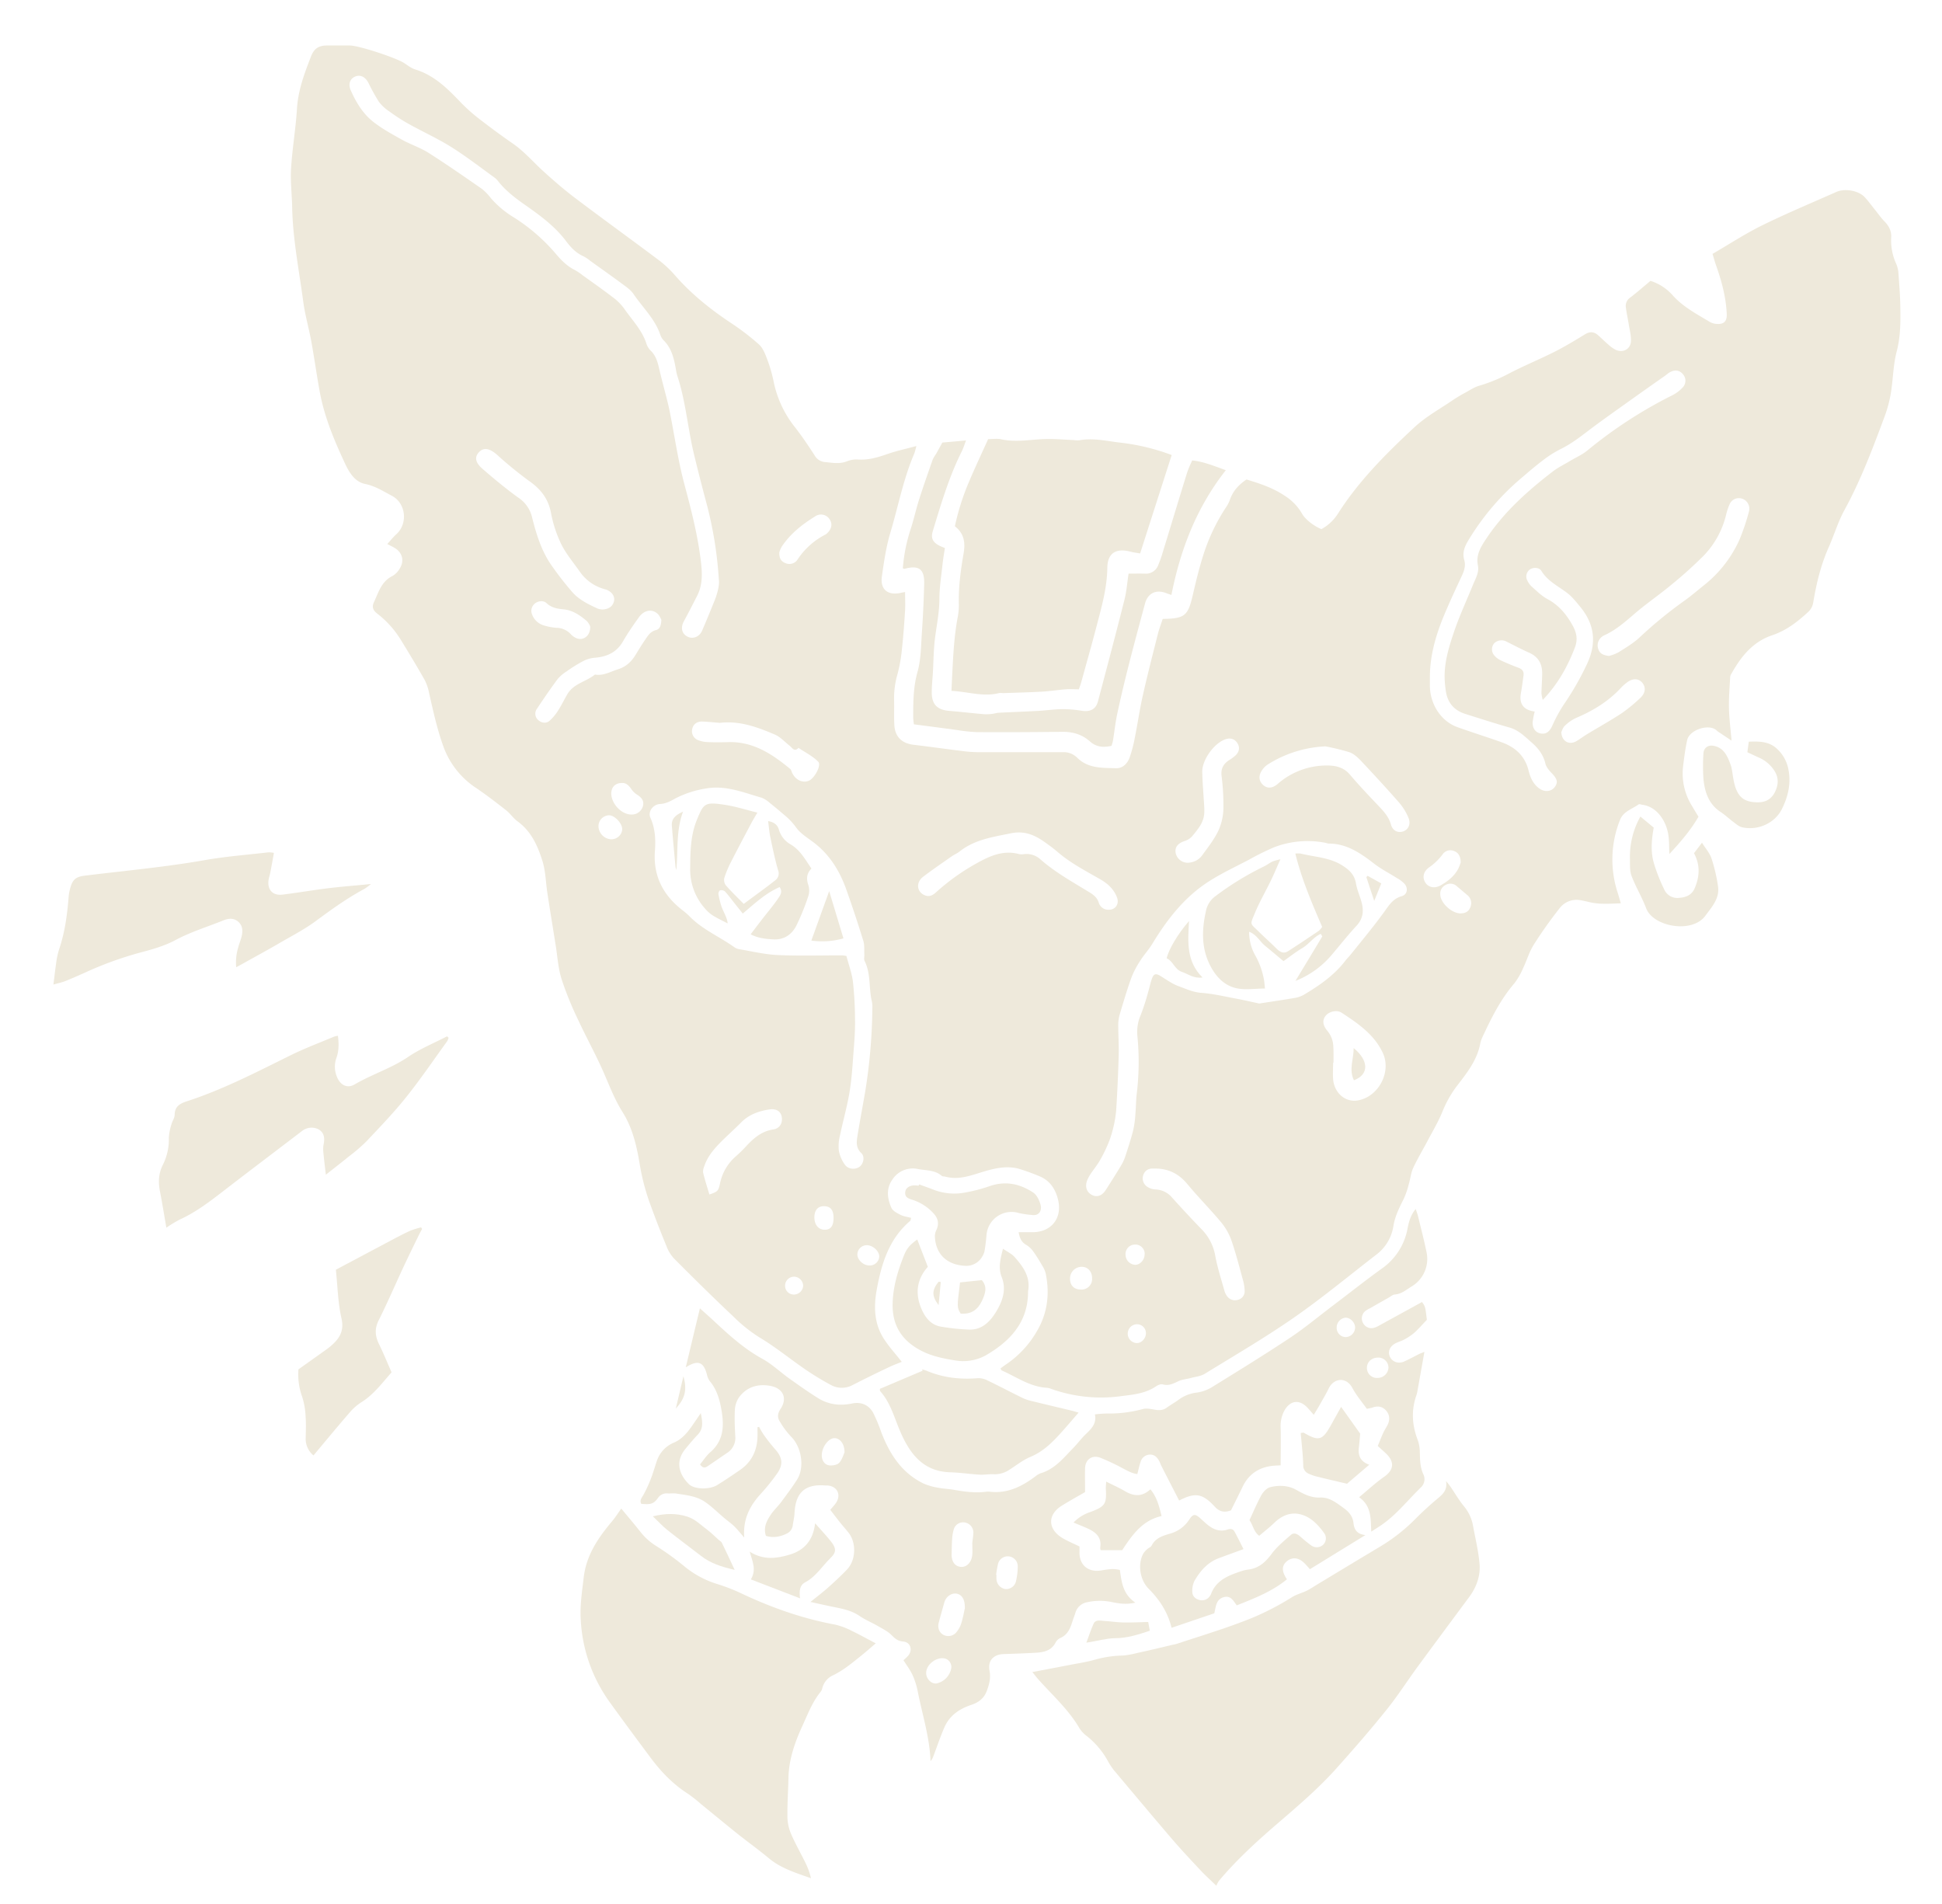 
<svg id="Layer_1" data-name="Layer 1" xmlns="http://www.w3.org/2000/svg" viewBox="0 0 1040.25 1019.75"><defs><style>.cls-1{fill:#eee9db;}</style></defs><path class="cls-1" d="M490.85,238.91a37.91,37.91,0,0,1-1.07,3.94c-5.91,13.71-8.63,28.41-12.89,42.62-2.26,7.54-3.38,15.46-4.5,23.28-1,7.05,3.23,10.4,10.28,8.77.63-.15,1.28-.24,2.14-.4,0,3.38.17,6.63,0,9.86-.42,6.74-.9,13.48-1.63,20.19a84.11,84.11,0,0,1-2.34,13.62,46.88,46.88,0,0,0-1.92,14.15c.14,4.47-.11,8.94.14,13.4.35,6.33,4.05,9.85,10.27,10.59,9.32,1.11,18.6,2.44,27.91,3.57a67.48,67.48,0,0,0,7.91.4q22.07,0,44.11,0a10.27,10.27,0,0,1,7.67,2.88c5.88,5.94,13.52,5.48,20.85,5.71,3.62.12,6.15-2.5,7.34-5.8a73.87,73.87,0,0,0,2.75-10.49c1.52-7.59,2.62-15.28,4.32-22.83,2.46-10.93,5.26-21.79,8-32.66.71-2.83,1.78-5.58,2.63-8.2,11.88-.15,13.55-1.67,16.12-12.83,1.7-7.4,3.51-14.79,5.82-22a103.21,103.21,0,0,1,11.66-24.48,20,20,0,0,0,2.35-4.36c1.58-4.79,4.76-8.2,8.92-11,7.19,2.15,14.34,4.52,20.7,8.85a27.49,27.49,0,0,1,9.1,9.53c1.56,2.85,6.19,6.52,10.33,8.21a24.36,24.36,0,0,0,9.13-8.73c11.17-17.43,25.72-31.9,40.72-45.86,6.09-5.67,13.63-9.78,20.57-14.53a77.7,77.7,0,0,1,6.8-4.06c2.45-1.34,4.88-3,7.52-3.68A87,87,0,0,0,809,199.7c7.78-4,15.89-7.32,23.69-11.26,5.59-2.83,11-6.09,16.31-9.36,2.67-1.63,4.92-1.43,7.14.57,1.84,1.65,3.59,3.41,5.48,5a17,17,0,0,0,4,2.8c3.82,1.65,7.74-.43,8-4.55.17-3.05-.69-6.17-1.18-9.25s-1.19-6.13-1.56-9.23a5.33,5.33,0,0,1,2.42-5.07c3.66-2.79,7.12-5.85,10.8-8.91a26.62,26.62,0,0,1,11.55,7.36c5.68,6.52,13.19,10.39,20.38,14.73a8.89,8.89,0,0,0,4.23,1c3.47.07,4.84-1.83,4.69-5.31-.4-9-2.71-17.57-5.7-26-.66-1.86-1.16-3.77-1.92-6.22,8.9-5.17,17.45-10.79,26.57-15.28,13-6.4,26.47-12,39.73-17.9,4.51-2,11.68-.86,15.14,2.71,2,2.12,3.75,4.57,5.61,6.88,1.65,2,3.16,4.25,5,6.12,2.45,2.5,3.92,5.26,3.65,8.84a29.91,29.91,0,0,0,2.5,13.51,16.47,16.47,0,0,1,1.33,4.74c.47,6.41,1,12.83,1.07,19.26.14,7.9.09,15.72-2,23.59-1.85,7.11-1.86,14.68-3.06,22a67.47,67.47,0,0,1-3.29,12.42c-6.38,17.19-12.83,34.33-21.67,50.49-3.06,5.61-5,11.82-7.5,17.75-.07.16-.09.33-.16.47-4.64,9.95-7.22,20.49-9,31.27a8.86,8.86,0,0,1-3.15,5.34c-5.54,5.1-11.49,9.58-18.64,12-10.5,3.49-16.72,11.3-21.86,20.39a4.62,4.62,0,0,0-.8,1.81c-.29,5.57-.78,11.16-.67,16.73s.85,11.08,1.39,17.57c-2.91-1.93-5-3.34-7.17-4.77-.54-.37-1-.9-1.53-1.25-4.57-2.88-14,.59-15.08,5.75-1,4.67-1.63,9.42-2.19,14.17a32.83,32.83,0,0,0,4.93,21.33c1,1.69,2,3.39,3.33,5.51-4.13,7.23-9.69,13.61-15.58,20-.23-3.8,0-7.69-.77-11.39-1.33-6.61-6-14-13.78-15-.65-.09-1.52-.49-1.91-.21-3.54,2.53-8.26,3.8-10,8.35A57.06,57.06,0,0,0,866.47,478c.54,1.67,1,3.37,1.73,5.85-5.54.19-10.38.58-15.23-.3-2.11-.39-4.18-1-6.29-1.35a11.4,11.4,0,0,0-11.12,4.1c-5,6.36-9.71,12.93-14,19.75-2.44,3.85-3.71,8.41-5.71,12.56a37.07,37.07,0,0,1-4.67,8.1C804.67,534.3,800,543,795.74,552c-1,2.23-2.35,4.48-2.8,6.86C791.23,568,785.56,575,780.17,582a59.38,59.38,0,0,0-7.65,13.78c-2.2,5.31-5.18,10.29-7.87,15.38-2.54,4.82-5.36,9.5-7.65,14.43-1.21,2.63-1.48,5.68-2.31,8.5A46.3,46.3,0,0,1,752,642c-2.37,4.74-4.75,9.38-5.61,14.73a23.66,23.66,0,0,1-9.22,15.36c-14.64,11.31-28.91,23.14-44.08,33.69-15.45,10.73-31.74,20.24-47.78,30.1-2.14,1.31-5,1.57-7.47,2.24-2.22.6-4.62.76-6.66,1.72-2.7,1.28-5.14,2.59-8.33,1.69-1.06-.3-2.65.38-3.67,1.08-5.7,3.9-12.46,4.43-18.84,5.25A79.23,79.23,0,0,1,563.25,744a8.41,8.41,0,0,0-2.38-.64c-9.1-.48-16.35-5.8-24.29-9.3-.24-.1-.33-.51-.67-1.07,1-.72,2-1.51,3.05-2.2a53.54,53.54,0,0,0,16.4-17.64c5.77-9.67,7-20.12,4.79-31a13.67,13.67,0,0,0-1.77-4.06c-1.49-2.56-3-5.12-4.73-7.51a12.69,12.69,0,0,0-3.86-3.73c-2.64-1.44-3.56-3.63-4.16-6.83h7.43c10.08,0,16.09-7.52,13.7-17.4-1.42-5.87-4.56-10.58-10.54-12.81A108.15,108.15,0,0,0,545.61,626c-6.8-1.75-13.33-.1-19.89,1.92-6.25,1.92-12.59,4.21-19.36,2.33-.63-.18-1.47,0-1.9-.42-3.66-3.17-8.32-2.82-12.63-3.63A13,13,0,0,0,478,631.84c-3.41,4.83-2.72,10.13-.53,15.09.74,1.68,3.05,2.86,4.89,3.79,1.69.86,3.7,1.09,5.71,1.63-.25.78-.26,1.38-.55,1.63-11.31,9.6-15.32,22.85-17.86,36.64-1.68,9.07-1.48,18.26,3.72,26.39,2.73,4.27,6.21,8.06,9.66,12.45-2.2.9-4.74,1.81-7.16,3-6.37,3-12.73,6.13-19,9.34a12.16,12.16,0,0,1-11.44.25,150.2,150.2,0,0,1-16.77-10.42c-7.27-5.16-14.21-10.71-21.92-15.29a81.59,81.59,0,0,1-13.88-11.12C382,695,371.44,684.54,360.94,674a20.46,20.46,0,0,1-4-6.68q-4.35-10.51-8.25-21.22a119.51,119.51,0,0,1-5.92-21.91c-1.62-9.89-3.79-19.77-9.29-28.51-4.05-6.44-6.8-13.52-9.81-20.49-4.32-10-9.66-19.52-14.22-29.41a175.09,175.09,0,0,1-8.71-21.56c-1.78-5.76-2.13-12-3.1-18-1.49-9.29-3-18.56-4.43-27.86-.88-5.68-.93-11.6-2.6-17-2.52-8.19-6-16.06-13.4-21.43-2.24-1.63-3.85-4.11-6-5.83C266,430,260.8,426,255.34,422.27a44.69,44.69,0,0,1-17.83-22.41c-3.39-9.37-5.48-19-7.66-28.66a25.71,25.71,0,0,0-2.38-7c-4.16-7.32-8.5-14.55-12.92-21.72A52.45,52.45,0,0,0,202,328.62c-2.13-1.66-2.91-3.46-1.73-6,2.5-5.3,4-11.22,10-14.11a10.76,10.76,0,0,0,4-4.24c2.4-4,1.19-8.28-2.74-10.7-1.08-.67-2.25-1.2-4.07-2.17,1.82-2,3.2-3.77,4.85-5.25,6.32-5.69,5.12-16.65-2.39-20.58-4.62-2.42-8.94-5.26-14.34-6.34s-8.47-6-10.74-10.89c-5.73-12.29-11-24.76-13.51-38.19-1.67-9.07-2.93-18.21-4.58-27.28-1.31-7.14-3.36-14.16-4.32-21.33-2.24-16.82-5.6-33.51-5.93-50.56-.14-6.92-1-13.87-.59-20.75.66-10.67,2.5-21.28,3.16-31.95.62-10,4-19,7.54-28.06,1.61-4.16,4-5.83,8.53-5.85,3.63,0,7.27,0,10.91,0,.5,0,1,0,1.49,0,5,.13,24.75,6.63,29,9.44,1.91,1.27,3.83,2.77,6,3.43,10.08,3.13,17.17,10.19,24.18,17.53A92.56,92.56,0,0,0,257,63.91q8.79,6.8,17.93,13.15c6,4.19,10.73,9.77,16.1,14.65s11.11,9.86,17,14.32c15,11.34,30.28,22.36,45.32,33.66a59,59,0,0,1,8.55,8.17c8.69,9.88,18.84,17.95,29.75,25.21a130.44,130.44,0,0,1,14.9,11.43c2.06,1.86,3.26,4.91,4.29,7.64A77.48,77.48,0,0,1,414.33,204a57.39,57.39,0,0,0,11.25,24.52c3.88,4.93,7.39,10.15,10.79,15.42a7,7,0,0,0,5.5,3.56c3.92.36,7.82,1.16,11.75-.38a13.65,13.65,0,0,1,5.81-1c5.78.43,11-1.2,16.38-3.08C480.42,241.46,485.24,240.44,490.85,238.91ZM674.51,537.53c6.94-1.07,13.28-2,19.58-3.09a15.15,15.15,0,0,0,5-2c8.09-4.88,15.78-10.26,21.61-17.9.9-1.17,2-2.21,2.9-3.36,6-7.48,12.12-14.81,17.73-22.54,2.64-3.65,4.73-7.27,9.52-8.61,2.88-.81,3.56-4,1.64-6.47a16.59,16.59,0,0,0-4.22-3.23c-4-2.56-8.34-4.73-12.09-7.63-7.35-5.66-14.75-10.89-24.56-10.84a8.77,8.77,0,0,1-1.44-.38,50.08,50.08,0,0,0-27.64,2.33,138.76,138.76,0,0,0-13.72,6.8c-6.86,3.58-13.91,6.89-20.47,11-13.5,8.39-23,20.58-31.14,34-1.86,3.07-4.37,5.75-6.29,8.79a47.67,47.67,0,0,0-4.8,9.06c-2.35,6.49-4.31,13.13-6.29,19.75A20.81,20.81,0,0,0,599,549c0,5.45.39,10.91.24,16.35q-.42,14.58-1.33,29.15a60.79,60.79,0,0,1-1.73,10.16,54.68,54.68,0,0,1-2.8,8.45,77.72,77.72,0,0,1-4.39,8.75c-1.41,2.41-3.22,4.59-4.78,6.93a18.47,18.47,0,0,0-1.86,3.48c-1.33,3.45-.21,6.49,2.79,7.91,2.56,1.22,5.22.26,7.11-2.68,2.76-4.29,5.5-8.6,8.14-13a23.7,23.7,0,0,0,2.32-4.91c1.54-4.7,3.09-9.41,4.31-14.2a55.8,55.8,0,0,0,1.17-8.79c.31-3.43.3-6.9.67-10.34a143,143,0,0,0,.42-31.09,22.61,22.61,0,0,1,1.8-11.59,124.82,124.82,0,0,0,4.07-12.68c.72-2.36,1.14-4.84,2.06-7.12s2.13-2.37,4.29-1.08c3.21,1.93,6.3,4.26,9.78,5.52,4,1.44,7.75,3.27,12.22,3.59,6.36.45,12.66,2,19,3.16C666.61,535.75,670.74,536.72,674.51,537.53ZM453.4,512.06c1.27,4.93,3,9.46,3.52,14.13A195.35,195.35,0,0,1,458,546.44c.08,4.94-.25,9.89-.63,14.82-.62,7.88-1,15.81-2.29,23.61s-3.49,15.43-5.1,23.18a23.49,23.49,0,0,0-.65,8.31,18.49,18.49,0,0,0,3.29,7.55c1.85,2.57,5.78,2.71,8,.9,1.93-1.54,2.73-5.28.79-7.11-3.08-2.9-2.61-6.19-2.05-9.57,1.24-7.63,2.68-15.24,4-22.86a296.34,296.34,0,0,0,3.93-45.78,12.05,12.05,0,0,0-.25-3c-1.76-7.17-.45-14.88-3.91-21.76-.47-.93-.08-2.29-.14-3.44-.13-2.44.16-5-.53-7.28q-4.2-13.67-9-27.17c-3.55-10.16-9-19.09-17.75-25.69-3.29-2.47-7.06-4.76-9.32-8a34.84,34.84,0,0,0-6.29-6.63c-2.63-2.25-5.28-4.49-8-6.64a13.25,13.25,0,0,0-4.16-2.6c-9.57-2.73-18.9-6.69-29.33-5a53.94,53.94,0,0,0-16.35,5.14c-2.76,1.45-5.26,3.06-8.63,3.23-3.92.2-6.68,4.2-5.26,7.31,2.62,5.76,2.88,11.79,2.44,17.85-1,13.39,4.38,23.69,14.75,31.73a35.05,35.05,0,0,1,3.75,3.23c6.89,7.13,16.09,10.9,24,16.56a6.49,6.49,0,0,0,2.73,1.12c6.82,1.13,13.63,2.8,20.49,3.11,11.53.52,23.11.16,34.66.18A17.84,17.84,0,0,1,453.4,512.06ZM385.06,310.52a209.58,209.58,0,0,0-6.58-40.79q-3.53-13.14-6.73-26.37c-3.36-13.93-4.41-28.36-8.94-42.05a29.41,29.41,0,0,1-.82-3.86c-1-5.57-2.29-11-6.55-15.2a7.75,7.75,0,0,1-1.77-3c-2.88-8.52-9.49-14.59-14.35-21.8-1.42-2.1-3.73-3.69-5.83-5.25-5.69-4.22-11.48-8.3-17.24-12.43a21.47,21.47,0,0,0-3.69-2.48c-3.93-1.74-6.75-4.68-9.24-8-5.92-7.93-13.83-13.76-21.75-19.3-5.34-3.74-10.37-7.53-14.46-12.57a11.51,11.51,0,0,0-2-2.14c-7.76-5.58-15.33-11.48-23.42-16.55-7.39-4.62-15.4-8.23-23-12.47a98.54,98.54,0,0,1-9.91-6.41A23.45,23.45,0,0,1,203,54.6a108.43,108.43,0,0,1-5.73-10.36c-1.74-3.26-4.56-4.46-7.32-3.1-2.55,1.26-3.5,4-2.06,7.27,2.85,6.39,6.48,12.46,12,16.8,4.73,3.73,10.14,6.67,15.43,9.62,4.6,2.56,9.74,4.21,14.17,7,9.74,6.19,19.22,12.79,28.7,19.37a29.09,29.09,0,0,1,4.8,5,51.54,51.54,0,0,0,11.24,9.62,98.52,98.52,0,0,1,23.23,19.81c3,3.58,6.17,6.87,10.45,9a29,29,0,0,1,4.09,2.75c5.35,3.86,10.76,7.63,16,11.65a28.46,28.46,0,0,1,6.27,6.17c4.27,6.22,9.78,11.67,12.08,19.16a9.64,9.64,0,0,0,2.44,3.7c2.57,2.62,3.48,5.88,4.27,9.3,1.3,5.62,2.84,11.19,4.24,16.78.6,2.39,1.15,4.8,1.63,7.22,2.49,12.61,4.3,25.4,7.61,37.8,3.75,14.05,7.39,28.06,9,42.52.67,5.93.74,11.9-2.1,17.44-2.32,4.54-4.63,9.09-7.07,13.56-1.83,3.34-1.29,6.51,1.62,8.18s6.58.45,8.1-3.06c2.3-5.29,4.46-10.65,6.65-16C384.49,317.41,385.47,312.94,385.06,310.52Zm380.87,51.92c0,1.82,0,3.64,0,5.45.36,9.84,6.2,18.53,14.75,21.6,7.76,2.78,15.64,5.24,23.41,8,7.37,2.6,12.71,7.24,14.68,15.18.92,3.73,2.45,7.25,5.68,9.62,3,2.18,6.54,1.77,8.4-.77s1.22-4.37-1.57-7.29c-1.43-1.49-3-3.28-3.46-5.18-1.13-4.8-3.88-8.31-7.44-11.4s-6.9-6.56-11.77-7.94c-7.92-2.25-15.76-4.8-23.62-7.27-5.68-1.77-9.28-5.53-10.38-11.45a54.09,54.09,0,0,1-.74-6.86c-.43-8.75,2.09-17,4.79-25.11,2.92-8.75,6.85-17.15,10.33-25.71,1.36-3.35,3.42-6.63,2.67-10.4-1.17-5.8,1.63-10.1,4.61-14.57,9.48-14.22,22-25.37,35.38-35.7,2.84-2.2,6.15-3.81,9.25-5.67s6.51-3.33,9.29-5.59a241.27,241.27,0,0,1,45.51-29.61,19.66,19.66,0,0,0,5.52-4.1,5.2,5.2,0,0,0,.26-7.22c-1.83-2.21-4.28-2.56-7.11-1-.85.49-1.58,1.19-2.39,1.76-7.14,5-14.3,10.07-21.42,15.15-6.84,4.89-13.72,9.73-20.4,14.83-4.6,3.51-9.18,6.93-14.44,9.47a59.35,59.35,0,0,0-9.54,6.14c-3.81,2.88-7.43,6-11.08,9.12a134.07,134.07,0,0,0-28.74,33.81c-1.93,3.23-3.14,6.47-2,10.31.81,2.83,0,5.54-1.2,8.15-2.71,5.84-5.47,11.66-8,17.56C770,337.48,766,349.46,765.93,362.44ZM826.4,374.9a18.74,18.74,0,0,1-.71-3.5c.07-3.61.38-7.23.39-10.84,0-5.08-2.13-8.8-7-10.95-4.18-1.87-8.23-4-12.35-6.07a5.6,5.6,0,0,0-6.38,1.06,5,5,0,0,0,0,6.4,10.19,10.19,0,0,0,3.46,2.67c3.12,1.48,6.33,2.8,9.56,4,2,.75,3,1.92,2.73,4.07-.45,3.25-.86,6.51-1.44,9.73-.85,4.77.87,7.95,5.18,9.2.74.22,1.5.32,2.24.48a44.09,44.09,0,0,0-1.09,5.59c-.2,3.4,1.61,5.75,4.43,6.16s4.54-.95,6-4a78.18,78.18,0,0,1,6.32-11.64,152.76,152.76,0,0,0,11.85-20.53c5.72-11.4,5-21.85-3.13-31.69-2.18-2.65-4.36-5.45-7.07-7.49-4.84-3.66-10.44-6.31-13.77-11.81-1.07-1.77-4.1-1.93-5.85-.88a4.57,4.57,0,0,0-1.68,6,10,10,0,0,0,2.25,3.21c2.72,2.38,5.33,5.09,8.47,6.76,6.29,3.34,10.37,8.37,13.72,14.46,2.16,3.95,2.65,7.65,1,11.74C839.63,357.15,834.48,366.46,826.4,374.9Zm35.45-23.54a23.65,23.65,0,0,0,5-1.89c3.89-2.45,7.93-4.83,11.29-7.93a230.67,230.67,0,0,1,23.67-19.44c3.77-2.65,7.28-5.68,10.88-8.57a65,65,0,0,0,19.22-24.78,119.66,119.66,0,0,0,5-15,5.67,5.67,0,0,0-3.79-6.66,5.39,5.39,0,0,0-6.61,2.95,33.55,33.55,0,0,0-2,6.07,47.52,47.52,0,0,1-11.83,21.43,224.59,224.59,0,0,1-17.22,15.54c-6.45,5.37-13.43,10.13-19.8,15.59-5.16,4.42-10.17,8.9-16.45,11.69a6,6,0,0,0-1.94,1.49,5.77,5.77,0,0,0-1.07,6C857,350.18,859,351,861.85,351.36Zm-268,135.93c3.56.12,5.85-3,4.46-6.63-1.67-4.36-4.89-7.33-8.88-9.63-7.85-4.52-15.94-8.68-22.88-14.65-2.12-1.83-4.39-3.49-6.67-5.12-5.48-3.92-10.94-6.42-18.34-4.92-9.75,2-19.48,3.35-27.57,9.79-1.28,1-2.87,1.64-4.21,2.59-5.13,3.6-10.32,7.13-15.3,10.93-4,3.07-3.39,8.2,1,9.93,2.36.93,4.13,0,5.82-1.52A116.78,116.78,0,0,1,522.1,463c7.36-4.15,14.84-7.92,23.76-5.52a6.4,6.4,0,0,0,2.47.05,11.11,11.11,0,0,1,9.11,2.89c8,7,17.28,12.1,26.27,17.62,2.18,1.34,3.94,2.78,4.82,5.35A5.29,5.29,0,0,0,593.9,487.29ZM322.6,326.48c3.48-.1,5.66-1.74,6.28-4.43.58-2.49-.91-4.86-3.86-6.12-.46-.19-.95-.28-1.42-.43a23.57,23.57,0,0,1-12.75-8.92c-3.48-5-7.53-9.72-10.22-15.12a66.94,66.94,0,0,1-5.52-16.9c-1.49-7.56-5.55-12.66-11.71-16.95a210,210,0,0,1-17.23-14.08c-3.85-3.35-7-4-9.5-1.43s-2.25,5.5,1.67,8.92c6.22,5.41,12.58,10.69,19.26,15.51A17.38,17.38,0,0,1,285,277.06c2.16,8.64,4.78,17.27,9.74,24.79a171.75,171.75,0,0,0,11.48,14.91c3.68,4.42,8.83,6.86,13.93,9.23A9.11,9.11,0,0,0,322.6,326.48ZM710,399.79a62.9,62.9,0,0,0-30.93,9.71,10.85,10.85,0,0,0-3.34,3.53c-1.77,2.9-1.27,5.6,1,7.55s5,1.6,7.56-.58a39.78,39.78,0,0,1,24.21-9.91c5-.26,10.52.06,14.47,4.69,4.8,5.63,9.86,11,15,16.41,2.95,3.12,5.88,6.06,7.1,10.47.93,3.37,3.77,4.61,6.49,3.71,2.88-1,4.32-4,2.88-7.35a30,30,0,0,0-4.83-7.92c-6.71-7.67-13.62-15.17-20.61-22.59-1.77-1.88-3.92-3.82-6.27-4.62A121.33,121.33,0,0,0,710,399.79Zm4.32,169.42h-.22c0,3-.23,6,0,8.92.69,7.53,6.73,12.51,13.39,11.27,11-2,18-15.27,13.2-25.48-4.61-9.83-13.27-15.74-22-21.43-2.7-1.78-6.8-.63-8.61,1.61s-1.61,5.06.93,8.06a13.66,13.66,0,0,1,3.2,8.63C714.39,563.59,714.3,566.4,714.3,569.21Zm-95,56.72c-.5,0-1,0-1.49,0-2.59-.11-4.49.93-5.4,3.42a5.37,5.37,0,0,0,2.33,6.47,8.94,8.94,0,0,0,4.13,1.29,12.2,12.2,0,0,1,9,4.42q7.75,8.65,15.84,17a26.65,26.65,0,0,1,7.25,14.23c1.17,6.3,3.18,12.44,4.89,18.63a9.2,9.2,0,0,0,1.26,2.67,5.24,5.24,0,0,0,6.08,2.14,4.67,4.67,0,0,0,3.5-4.82,23.36,23.36,0,0,0-.8-5.33c-2-7.29-3.87-14.65-6.34-21.79a32.07,32.07,0,0,0-5.6-9.71c-5.8-6.95-12.22-13.39-18-20.37C631.51,628.82,626.14,626.07,619.3,625.93ZM354.25,332a12.08,12.08,0,0,0-1.53-2.75c-3-3.31-7.52-2.76-10.51,1.42s-5.92,8.39-8.46,12.82c-3.5,6.09-8.82,8.37-15.47,8.85a17.13,17.13,0,0,0-6.42,2.05,76,76,0,0,0-8.33,5.23,20.22,20.22,0,0,0-4.85,4.14c-3.83,5.15-7.45,10.46-11,15.8a4.5,4.5,0,0,0,.78,6.27c1.89,1.57,4.17,1.73,5.93.24a25.4,25.4,0,0,0,4.68-5.67c1.78-2.77,3.2-5.77,4.88-8.62,3.33-5.63,10-6.65,14.65-10.39a.67.67,0,0,1,.49,0c4.33.57,7.94-1.64,11.86-2.86,4.45-1.38,7.36-4.17,9.65-8,1.71-2.82,3.44-5.64,5.32-8.35,1.37-2,2.68-4,5.44-4.67C353.45,337,354.17,335,354.25,332Zm31.1,55.17c-2.91-.22-6-.58-9.15-.68-2.8-.08-4.69,1.34-5.29,3.58a5.12,5.12,0,0,0,3.2,6.44,16,16,0,0,0,5.28,1c3.62.15,7.26.11,10.89,0,13.23-.33,23.38,6.41,33,14.37.57.47.72,1.44,1.08,2.18,1.86,3.76,5.51,5.47,8.85,4.15,3-1.17,6.94-8.28,5.07-10.21-2.93-3-7-5-10.56-7.4-2.29,2.39-3.37-.12-4.78-1.19-2.59-2-4.88-4.62-7.78-5.9C405.77,389.5,396.17,385.9,385.35,387.21Zm251.36,74.91a9.63,9.63,0,0,0,7.18-3.85c3.1-4.26,6.42-8.47,8.69-13.16a30.4,30.4,0,0,0,2.75-11.84,123.62,123.62,0,0,0-1-17.71c-.41-3.81,1-6.32,4-8.32a22.83,22.83,0,0,0,3.57-2.63c2.1-2.12,2.3-4.48.79-6.71s-3.89-2.79-6.57-1.77c-6,2.29-12.28,11.07-12.12,17.47.15,6.24.71,12.47,1.06,18.7a27.23,27.23,0,0,1,0,3.38c-.3,5.13-3.57,8.76-6.59,12.43a9.06,9.06,0,0,1-4,2.44c-3.64,1.28-5.26,3.31-4.71,6.43A6.63,6.63,0,0,0,636.71,462.12ZM380,639.82c4.44-1.53,4.76-1.81,5.66-5.8a26,26,0,0,1,8.53-14.66,73.81,73.81,0,0,0,5.64-5.55c4-4.26,8.2-7.91,14.4-8.83,3.62-.53,5.21-3.76,4.45-7.07-.63-2.73-3-4.21-6.62-3.64-5.61.88-10.83,2.7-15,6.9-3.47,3.52-7.19,6.8-10.68,10.3-3.86,3.87-7.44,8-9.16,13.31a6.72,6.72,0,0,0-.6,3.3C377.57,632,378.82,635.9,380,639.82ZM836.33,392.14c.2,5,4.25,7.07,8,4.9,2-1.16,3.81-2.57,5.77-3.76,6.19-3.76,12.53-7.27,18.58-11.25a82.59,82.59,0,0,0,9.91-8.14c2.9-2.62,3.16-5.87,1-8.32-2-2.24-5-2.31-8-.08a23.27,23.27,0,0,0-3.32,2.95c-6.73,7.28-14.95,12.27-24,16.1a21.65,21.65,0,0,0-6,4.16C837.14,389.72,836.7,391.44,836.33,392.14ZM417.45,295.86c-.14,3.49,1.17,4.95,3.39,5.82a5.19,5.19,0,0,0,6.49-2.15,39.51,39.51,0,0,1,14.94-13.27,3.76,3.76,0,0,0,.77-.61c2.48-2.31,3-5.08,1.35-7.5a5.47,5.47,0,0,0-7.83-1.5c-6.89,4.27-13.21,9.23-17.77,16.09A14,14,0,0,0,417.45,295.86Zm-101.3,39.73a9.21,9.21,0,0,0-1.81-2.93c-3.66-3.11-7.6-5.84-12.61-6.29-3.31-.3-6.39-.85-9-3.33-1.71-1.6-4.76-1.12-6.36.36a5,5,0,0,0-1.3,5.87,9.55,9.55,0,0,0,6.38,5.77,29.1,29.1,0,0,0,6.76,1.24,10.52,10.52,0,0,1,7.44,3.32,9,9,0,0,0,3.17,2.26C312.54,343.33,316.34,340.5,316.15,335.59ZM782.43,462c0-3.32-1.29-5.36-3.55-6.15a5,5,0,0,0-6.14,1.8,31.63,31.63,0,0,1-7.39,7.08c-2.88,2.14-3.51,5.16-2,7.79s4.85,3.64,8.18,1.8c3.9-2.15,7.41-4.89,9.57-8.94A25.38,25.38,0,0,0,782.43,462Zm-449.37-42.6c-3.07.05-5.05,1.71-5.51,4.36-1,5.66,4.9,12.59,10.65,12.53a6.15,6.15,0,0,0,6.23-4.62c.57-2.72-.49-4.36-3.54-6.25a11.07,11.07,0,0,1-2.88-3C336.68,420.57,335.17,419.21,333.06,419.42Zm449.53,69.84c2.75-.08,4.41-1.28,5.18-3.75a5.46,5.46,0,0,0-1.95-6.16c-1.74-1.49-3.51-3-5.24-4.44a5.12,5.12,0,0,0-6-1,5.2,5.2,0,0,0-3.09,5.18C771.56,483.68,777.71,489.39,782.59,489.26ZM327.14,449.55a5.84,5.84,0,0,0,6.16-5.12c.2-3.18-3.88-7.66-7-7.73a5.84,5.84,0,0,0-5.72,5.62A7.19,7.19,0,0,0,327.14,449.55ZM585,684.81c.06-3.63-2.23-6.23-5.51-6.25a6.23,6.23,0,0,0-6.32,6.16c-.1,3.62,2,5.93,5.57,6A5.66,5.66,0,0,0,585,684.81Zm-138.5-32.12c.07-4.37-1.44-6.44-4.83-6.6s-5.3,1.95-5.43,5.61c-.15,4.08,2,6.9,5.34,7S446.43,656.72,446.49,652.69Zm19,25.14a5.08,5.08,0,0,0,5.47-4.6c.17-2.9-3.24-6.16-6.55-6.25a5.08,5.08,0,0,0-5.17,4.9C459.23,674.78,462.29,677.69,465.45,677.83Zm147.67-6a5,5,0,0,0-5.25-5.19,5.05,5.05,0,0,0-5,5.49,5.43,5.43,0,0,0,5.23,5.36C610.81,677.43,613.13,674.79,613.12,671.84Zm-4,37.49a5,5,0,0,0-.1,10.08c2.5,0,4.84-2.65,4.75-5.34A4.73,4.73,0,0,0,609.09,709.33ZM430.22,688.71a5,5,0,0,0-4.68-4.86,4.84,4.84,0,0,0-5,5,4.69,4.69,0,0,0,4.84,4.57A5,5,0,0,0,430.22,688.71Z"/><path class="cls-1" d="M738,774.52c1-2.34,1.85-4.62,2.86-6.85.61-1.35,1.42-2.6,2.14-3.91,1.48-2.69,1.66-5.45-.29-7.91s-4.59-3-7.56-1.89a23.37,23.37,0,0,1-3,.65c-2.52-3.56-5.57-7.09-7.71-11.1-3.31-6.22-10-5.4-12.71.21-1.5,3.12-3.32,6.09-5,9.11-.87,1.54-1.8,3-3,5-1.31-1.49-2.25-2.6-3.24-3.67-4.36-4.74-9.3-4.17-12.47,1.36A17.51,17.51,0,0,0,686,765c.15,6.57,0,13.15,0,19.89l-2.89.15c-8.09.49-14.1,4.11-17.62,11.6-2,4.18-4.08,8.29-6.09,12.35-3.37,1.32-6.1.84-8.57-1.83-6.7-7.25-10.53-7.9-19.21-3.41Q626.79,794.41,622,785c-.38-.73-.58-1.55-1-2.29-1.13-2.22-2.81-3.79-5.44-3.55a5.34,5.34,0,0,0-4.63,4c-.67,2-1.1,4.07-1.71,6.41-3-.38-5.36-1.82-7.81-3.08a112.33,112.33,0,0,0-12.07-5.68c-4.41-1.63-8,1-8.11,5.65-.13,4.11,0,8.23,0,12.76-3.79,2.21-8.25,4.65-12.56,7.35-7.49,4.69-7.5,12.22,0,17,2.91,1.82,6.15,3.11,9.58,4.8,0,.69,0,1.65,0,2.6-.34,7.17,4.52,11.42,11.68,10.22a52.77,52.77,0,0,1,5.86-.76,24,24,0,0,1,4.07.48c.94,6.43,1.53,12.91,8.29,17.54-5.28,1.18-9.18.36-12.87-.37a31.14,31.14,0,0,0-12.72.1,8,8,0,0,0-6.58,5.93c-.45,1.41-1,2.79-1.47,4.21-1.16,3.85-2.59,7.44-6.74,9.16a5.51,5.51,0,0,0-2.39,2.43c-2.24,4.26-6.21,5.1-10.41,5.35-5.74.35-11.49.53-17.24.72-5.58.19-8.73,3.48-7.67,9,.74,3.84-.15,7.11-1.4,10.57-1.48,4.12-4.43,6.35-8.4,7.66-6.35,2.11-11.62,5.68-14.37,12-2.23,5.13-4,10.46-6,15.7a7.26,7.26,0,0,1-1.44,2.44c-.47-12.69-4.32-24.65-6.76-36.87a41.49,41.49,0,0,0-2.75-9c-1.27-2.82-3.2-5.35-5-8.2a24.3,24.3,0,0,0,2.69-2.6c2.37-3.08,1-7.08-2.83-7.41-2.8-.25-4.33-1.52-6.16-3.37-2-2.05-4.77-3.41-7.32-4.88-3.27-1.9-6.83-3.35-9.93-5.47-4.69-3.21-10.05-4-15.37-5.1-3.31-.69-6.61-1.44-10.89-2.38,3.7-3,6.7-5.26,9.49-7.75,3.44-3.06,6.82-6.21,10-9.52,5-5.18,5.08-14.46,1-19.71-1.52-1.95-3.19-3.78-4.73-5.71-1.72-2.15-3.38-4.36-5.14-6.65,1.26-1.52,2.28-2.56,3.08-3.76,2.86-4.29.67-8.82-4.43-9.27-.65,0-1.32,0-2-.07-12.07-.77-15.39,6-15.82,15-.1,2.12-.65,4.22-.92,6.34a5.61,5.61,0,0,1-3.39,4.56c-3.49,1.66-7.11,2.36-11,1.14-1.47-4.43.38-8,2.56-11.27,1.63-2.46,3.88-4.5,5.65-6.88,2.95-4,5.93-7.91,8.55-12.09,4-6.46,2.43-17.26-3.31-22.93a44.21,44.21,0,0,1-6.13-8.3c-1.3-2.09-1-4.22.48-6.46,3.94-5.83,1.38-11.29-5.76-12.47-6.74-1.11-12.57.78-16.6,6.42a13.5,13.5,0,0,0-2.09,6.88c-.23,4.61,0,9.25.25,13.87a9.49,9.49,0,0,1-4.44,8.84q-5.12,3.49-10.24,7c-1.34.9-2.69,1.39-4.2-.9,1.71-2.06,3.28-4.58,5.42-6.44,8-6.9,7.44-15.71,5.68-24.68-1-4.85-2.58-9.56-5.9-13.49a9.26,9.26,0,0,1-1.53-3.56c-1.81-6.75-4.74-7.94-11.32-3.81,2.59-10.77,5-21,7.58-31.59,2.74,2.48,5.63,5,8.46,7.67,7.75,7.19,15.56,14.2,25,19.36,5.16,2.84,9.54,7.07,14.37,10.52,5.11,3.64,10.23,7.28,15.55,10.59,5.57,3.46,11.73,4.15,18.14,2.82,4.67-1,8.94.69,11.28,5a83.37,83.37,0,0,1,4.37,10.49C476.59,778.87,483,789,494.8,794.69a33.75,33.75,0,0,0,8,2.24c2.74.54,5.57.59,8.32,1.1,5.68,1,11.36,1.77,17.15,1a8.21,8.21,0,0,1,2,0c9.33,1.07,17-2.75,24.2-8.11a10.14,10.14,0,0,1,3-1.79c7.57-2.25,12.24-8.2,17.41-13.5,2.42-2.47,4.46-5.32,7-7.7,2.94-2.81,5.6-5.6,4.62-10.31a56.83,56.83,0,0,1,6.17-.48,69.69,69.69,0,0,0,19.54-2.4c1.93-.5,4.18-.05,6.22.33,2.39.44,4.53.41,6.58-1.09s4.2-2.65,6.18-4.12a20.35,20.35,0,0,1,10-3.95,21.15,21.15,0,0,0,8.25-3.05c13.91-8.59,27.83-17.16,41.45-26.2,7.82-5.19,15.08-11.25,22.58-16.94,9-6.78,17.75-13.77,26.87-20.32A33.49,33.49,0,0,0,754,657.86c.71-3.56,1.63-7,4.34-10.28.48,1.47.93,2.6,1.22,3.76,1.58,6.55,3.3,13.08,4.64,19.68A17.18,17.18,0,0,1,756,689.17c-2.78,1.71-5.25,3.93-8.79,4.21-1.2.09-2.34,1.11-3.48,1.76-3.29,1.85-6.58,3.73-9.86,5.61a16.11,16.11,0,0,0-2.55,1.5,5.12,5.12,0,0,0-1.28,6.25,5.06,5.06,0,0,0,6.25,2.64,10.78,10.78,0,0,0,2.23-1l23.2-12.73c1.76,2.49,1.76,2.49,2.59,9.54-2.43,2.52-4.54,5-6.91,7.09a28.83,28.83,0,0,1-5.3,3.51c-1.58.87-3.43,1.27-5,2.21-2.93,1.79-3.8,4.59-2.49,7.17s4.46,3.74,7.6,2.32c2.71-1.22,5.32-2.65,8-4,.69-.34,1.43-.58,2.78-1.12-1.33,7.51-2.56,14.45-3.8,21.39a13.78,13.78,0,0,1-.51,1.91c-2.78,8-2.32,15.85.67,23.71a19.74,19.74,0,0,1,1.18,6.28c.11,4.13.07,8.18,1.83,12.13a6,6,0,0,1-1.07,7c-7.36,7.1-13.64,15.35-22.32,21-1.37.9-2.76,1.78-4.44,2.86-.34-6.86.2-13.75-6.52-18.42,4.59-3.78,8.78-7.73,13.47-11s6-7.52,1.07-12.31C741.29,777.47,739.93,776.27,738,774.52ZM520.82,826.27c.12-1.07.45-3,.56-4.95a5.44,5.44,0,0,0-4.31-5.76,5.19,5.19,0,0,0-6.17,3.61,22.94,22.94,0,0,0-.88,5.3c-.2,2.61-.18,5.24-.27,7.86-.14,3.95,1.61,6.54,4.74,6.94s5.88-2.28,6.29-6.2C521,831.12,520.82,829.13,520.82,826.27Zm-4,35c.09-4.59-1.58-7.06-4.28-7.62s-5.76,1.42-6.68,4.59c-1,3.6-2.05,7.21-3,10.84-.77,3,.3,5.54,2.71,6.72a5.6,5.6,0,0,0,7-1.86,13.13,13.13,0,0,0,2.31-4.31C515.86,866.49,516.43,863.25,516.87,861.28Zm16.71-17.7.24,0a20.18,20.18,0,0,0,0,2.46,5.7,5.7,0,0,0,4.58,5.11,5.41,5.41,0,0,0,5.75-3.7,35.57,35.57,0,0,0,1.07-8.71,5.37,5.37,0,0,0-10.58-1A55.34,55.34,0,0,0,533.58,843.58ZM452.37,778c.08-4.4-2.21-7.36-5-7.65-3-.33-6.59,3.76-7.11,8.18-.41,3.49,1.35,6.32,4.47,6.43,1.64.06,3.9-.38,4.86-1.49C451.14,781.69,451.8,779.19,452.37,778Zm43.74,118.25c.07,3.34,3.3,6.27,6.19,5.31a10.2,10.2,0,0,0,7.15-7.5,4.72,4.72,0,0,0-2.89-5.58C502,887.05,496,891.47,496.11,896.24ZM737.87,738.07a5.83,5.83,0,0,0,5.88-5.47,5.41,5.41,0,0,0-5.72-5.41c-3.36.07-5.77,2.3-5.82,5.4A5.31,5.31,0,0,0,737.87,738.07ZM716,711.29a4.91,4.91,0,0,0,5.12,4.9,5.21,5.21,0,0,0,4.75-5.38c-.15-2.64-2.76-5.14-5.23-5A5.34,5.34,0,0,0,716,711.29Z"/><path class="cls-1" d="M651.54,1010.09c-3.44-3.35-6.12-5.75-8.56-8.37-5.18-5.53-10.37-11.06-15.31-16.81-10.41-12.16-20.68-24.44-31-36.71a35.92,35.92,0,0,1-3.27-5,44.25,44.25,0,0,0-11.1-13.18,15.8,15.8,0,0,1-4.07-4.29c-5.91-10.13-14.64-17.84-22.29-26.47-.86-1-1.63-2-2.94-3.64,6.92-1.31,13.27-2.51,19.62-3.74,4.35-.84,8.75-1.51,13-2.63a59.78,59.78,0,0,1,14.58-2.44c3.57,0,7.15-1,10.68-1.79,5.63-1.21,11.23-2.59,16.84-3.91,1-.22,1.94-.37,2.88-.68,13.44-4.47,27-8.49,40.17-13.84a145.61,145.61,0,0,0,21.43-11.16c2.35-1.44,5.16-2.11,7.67-3.33,1.91-.92,3.67-2.15,5.49-3.25,11.17-6.74,22.33-13.51,33.53-20.2a95.39,95.39,0,0,0,19.1-14.87c4.05-4.1,8.36-8,12.78-11.68,2.76-2.31,4.57-4.67,3.81-8.8.83,1,1.71,2.07,2.47,3.17,2.33,3.4,4.4,7,7,10.19a22.46,22.46,0,0,1,4.9,10.12c1.26,7,3,13.89,3.58,20.91.57,6.56-1.73,12.66-5.73,18q-13.74,18.48-27.37,37c-5.65,7.72-10.81,15.83-16.82,23.26C734,926.7,725,937,715.87,947.21c-9.6,10.72-20.55,20.06-31.44,29.44-11.14,9.6-22,19.46-31.48,30.78A14,14,0,0,0,651.54,1010.09Z"/><path class="cls-1" d="M469.1,880.24c-2.7,2.3-5,4.37-7.45,6.32-4.87,3.92-9.65,8-15.32,10.75a10.29,10.29,0,0,0-5.87,7,4.29,4.29,0,0,1-.81,1.79c-4.46,5.45-6.92,12-9.81,18.28-4.08,8.88-7.29,18-7.5,28-.14,6.76-.63,13.52-.55,20.27a24.46,24.46,0,0,0,1.73,9.14c2.3,5.45,5.29,10.62,7.89,15.95a37.33,37.33,0,0,1,3,8.33c-8-2.87-16-5.24-22.58-10.72-5.44-4.54-11.21-8.66-16.75-13.08-6.56-5.24-13-10.61-19.55-15.91a78.26,78.26,0,0,0-7-5.53c-8.07-5.15-14.53-11.91-20.18-19.51-7.29-9.81-14.59-19.61-21.72-29.53a82.66,82.66,0,0,1-15.55-44.19c-.47-7.68.7-15,1.57-22.51,1.43-12.29,7.84-21.44,15.32-30.37,1.69-2,3.1-4.27,4.82-6.65,3.53,4.27,7.12,8.46,10.52,12.78a32.38,32.38,0,0,0,8.47,7.42A148.54,148.54,0,0,1,367,839.33a51.32,51.32,0,0,0,17.38,9.2,98.11,98.11,0,0,1,12,4.62c16.31,7.76,33.17,13.77,51,17.07a39.13,39.13,0,0,1,9.14,3.46C460.59,875.64,464.61,877.89,469.1,880.24Z"/><path class="cls-1" d="M509.66,370.05c.12-2.72.21-4.83.32-6.95.57-11,1-22.05,3.11-32.94a35.56,35.56,0,0,0,.5-7.37c-.14-9,1.09-17.76,2.6-26.55.94-5.5.3-10.5-4.7-14.34A129.88,129.88,0,0,1,519.08,258c3.19-7.54,6.69-14.95,10.22-22.78,2.41,0,4.77-.41,6.94.07,7.92,1.76,15.75.12,23.63-.12,5.09-.15,10.19.34,15.28.55a14.11,14.11,0,0,0,3,.12c7.64-1.42,15.06.52,22.56,1.33a114.63,114.63,0,0,1,26.92,6.56c-5.59,17.43-11.17,34.8-16.91,52.71-1.8-.32-3.53-.5-5.19-.95-7.72-2.05-12.29.81-12.38,8.6-.13,10.89-3.11,21.16-5.81,31.52-2.62,10.05-5.46,20-8.23,30.05-.3,1.09-.73,2.14-1.21,3.55-2.35,0-4.65-.15-6.93,0-4.26.33-8.48,1-12.74,1.26-7,.39-14,.55-21,.8a9.36,9.36,0,0,0-2-.05C526.78,373.42,518.59,370.5,509.66,370.05Z"/><path class="cls-1" d="M89.12,657.6c-1.19-6.77-2.19-13.08-3.42-19.36-1-5-.79-9.82,1.6-14.45a30.12,30.12,0,0,0,3.14-14.37,29.24,29.24,0,0,1,1.4-7.18c.46-1.75,1.69-3.41,1.72-5.13.09-4.52,2.84-6,6.57-7.23,19.4-6.29,37.42-15.7,55.64-24.68,7.53-3.72,15.45-6.67,23.2-9.94a12.43,12.43,0,0,1,2.05-.46c.52,4.19.55,8.09-.82,11.89a13.8,13.8,0,0,0,.31,10.15c1.7,4.34,5.5,6.38,9.49,4,9.26-5.43,19.62-8.59,28.6-14.7,6.48-4.4,13.9-7.42,20.89-11.05l.78.79a7.54,7.54,0,0,1-.75,1.87c-7.26,10-14.23,20.3-22,30-6.59,8.24-13.95,15.87-21.19,23.56a90.26,90.26,0,0,1-9.36,8.06c-4.29,3.5-8.68,6.89-12.43,9.85-.42-3.77-1-8.11-1.37-12.47a13.47,13.47,0,0,1,.19-3.8c.6-3.13.47-6-2.51-7.91a8.17,8.17,0,0,0-8.86.62C148,616.35,133.86,627,119.89,637.79c-7.47,5.77-14.91,11.49-23.57,15.43A68.22,68.22,0,0,0,89.12,657.6Z"/><path class="cls-1" d="M198.7,473.52a31.76,31.76,0,0,1-3.43,2.57c-9.21,4.92-17.64,11-26,17.17-5.93,4.42-12.6,7.85-19,11.57-6.85,4-13.79,7.75-20.7,11.62-.84.47-1.69.91-3.05,1.64a28.18,28.18,0,0,1,1.13-10.76c.5-1.92,1.28-3.76,1.76-5.68.7-2.84.67-5.68-1.66-7.82s-5.12-2-7.9-.91c-8.69,3.52-17.67,6.22-26,10.69-6,3.21-12.88,5.09-19.55,6.84A191.25,191.25,0,0,0,45.46,521c-3.47,1.54-6.93,3.09-10.45,4.5-1.77.7-3.67,1.09-6.4,1.87.58-4.6,1-8.31,1.54-12a39.54,39.54,0,0,1,1.48-6.76c3.16-9.29,4.42-18.9,5.17-28.62a24.42,24.42,0,0,1,1-4.84c1.2-4.17,3.13-5.57,7.6-6.11,21.39-2.64,42.87-4.56,64.14-8.3,11.33-2,22.86-2.86,34.3-4.2a15.77,15.77,0,0,1,2.89.29c-.66,3.63-1.25,7-1.89,10.31-.28,1.46-.77,2.88-1,4.35-.7,5.17,2.33,8.36,7.53,7.7,8.16-1,16.28-2.42,24.44-3.42C183.07,474.9,190.36,474.33,198.7,473.52Z"/><path class="cls-1" d="M627.48,318.67c-1.13-.38-1.74-.55-2.32-.79-5.69-2.38-10.28-.35-11.84,5.46-5.26,19.58-10.61,39.14-14.86,59-1,4.66-1.49,9.44-2.25,14.15-.16,1-.5,1.89-.8,3-4.32,1-8.16.72-11.58-2.35-4.27-3.82-9.34-5.23-15.05-5.15q-22.8.29-45.6.17a89.78,89.78,0,0,1-10.8-1.17c-7.48-1-15-2-22.83-3a29.92,29.92,0,0,1-.38-3.56c0-8.24,0-16.34,2.3-24.51,1.89-6.71,1.86-14,2.35-21.07.6-8.72,1-17.46,1.23-26.2.18-7.86-2.84-10-10.44-8-.27.08-.6-.11-1-.21A88.67,88.67,0,0,1,488,282.83c1.59-5,2.71-10.2,4.31-15.22,2.31-7.23,4.83-14.39,7.34-21.55a19.26,19.26,0,0,1,1.77-2.92c1-1.81,2-3.63,3.36-6.09l12.69-1.14c-.9,2.33-1.42,4.14-2.25,5.79-6.85,13.65-11.14,28.23-15.55,42.76-1.35,4.47.36,6.91,6.47,9.05-.41,2.77-.93,5.64-1.24,8.54-.66,6.22-1.68,12.46-1.7,18.69,0,7.17-1.47,14.08-2.36,21.11-.77,6-.77,12.17-1.12,18.26-.2,3.62-.63,7.23-.61,10.85,0,6.37,3,9.29,9.3,9.81s12.45,1.24,18.67,1.79a24.12,24.12,0,0,0,4.41-.18c1.14-.12,2.26-.54,3.4-.6,7.07-.36,14.15-.61,21.22-1,4.43-.25,8.86-.9,13.29-.95a67.65,67.65,0,0,1,10.31.93c4.32.61,7.34-.93,8.4-5,4.82-18.17,9.63-36.34,14.23-54.57,1.12-4.44,1.45-9.08,2.19-13.93,2.89,0,5.79-.07,8.7,0a7,7,0,0,0,7.28-4.82c.69-1.68,1.34-3.38,1.87-5.12,4.55-14.82,9-29.66,13.61-44.48a65.51,65.51,0,0,1,2.63-6.22c6.25.65,11.92,3.07,18,5.24C641,271.72,632.32,294.25,627.48,318.67Z"/><path class="cls-1" d="M471.31,743.93l22.86-9.69-.21-.74a20.09,20.09,0,0,1,2.32.71c8.85,3.76,18.07,4.79,27.61,4a10.49,10.49,0,0,1,5.08,1.22c6.38,3.07,12.65,6.38,19,9.48a25.36,25.36,0,0,0,5.17,1.66c7,1.73,14.06,3.38,21.09,5.08.91.22,1.8.53,3.54,1-4.15,4.73-7.79,9.13-11.71,13.27-4.07,4.31-8.47,8.11-14.17,10.48-4.18,1.74-7.82,4.78-11.73,7.19a13.8,13.8,0,0,1-8,2.07c-2.46-.11-4.95.38-7.41.23-5.25-.31-10.47-1.12-15.72-1.27-14.94-.41-22-10.51-27.06-22.44-3.07-7.29-5.09-15-10.52-21.06C471.3,745,471.38,744.59,471.31,743.93Z"/><path class="cls-1" d="M666.09,829.77c-4.57,1.68-8.88,3.24-13.18,4.84-6.07,2.24-10,6.85-13.12,12.23a12.21,12.21,0,0,0-1.13,5.67c0,2.43,1.63,4,3.9,4.51a5,5,0,0,0,5.58-2.23,4,4,0,0,0,.52-.85c2.86-7.81,9.79-10.2,16.75-12.53a25,25,0,0,1,3.87-.78c5.24-.85,8.66-4,11.78-8.19,2.86-3.9,6.76-7.08,10.45-10.31,1.54-1.34,3.38-.55,4.9.82,1.84,1.65,3.75,3.23,5.74,4.69a5.05,5.05,0,0,0,6.37,0,4.74,4.74,0,0,0,.86-6.32C706,816.59,701.85,812.23,696,811c-5-1.06-9.67,1-13.48,4.75-2.47,2.4-5.23,4.49-8,6.88-3-2.09-3.27-5.67-5.23-8.37,2.16-4.62,4.06-9.2,6.45-13.52,1-1.72,2.77-3.63,4.55-4.1,4.66-1.23,9.75-1,13.86,1.28s8,4.43,12.88,4.22c5.17-.23,8.89,2.89,12.75,5.66,2.78,2,4.83,4.42,5.23,8,.36,3.29,1.65,5.9,6.37,6.46l-29.71,18.27c-1.09-1.2-2-2.32-3.06-3.34-3-2.94-6.47-3.26-9.3-.9-2.64,2.2-2.79,5.05-.49,8.81.17.27.32.55.51.87-7.86,6.47-17.22,10.1-26.83,13.93-1.72-2.18-3.15-5.52-7.06-4.37-4.15,1.22-4.08,5.12-5,8.63l-22.87,7.76c-2.16-8.69-6.63-15.23-12.36-21-4.61-4.69-5.86-12.91-2.86-18.64a11.06,11.06,0,0,1,2.24-2.56c.71-.67,1.89-1,2.29-1.83,2.1-4.15,6-5.26,10-6.45A17.86,17.86,0,0,0,637,814c2.12-3.23,3.23-3.23,6.18-.54,1.21,1.11,2.41,2.25,3.69,3.29,3.11,2.5,6.56,3.89,10.58,2.56,1.63-.54,3-.46,3.85,1.1C663,823.54,664.6,826.8,666.09,829.77Z"/><path class="cls-1" d="M167.92,779.59a11.46,11.46,0,0,1-4.17-9.38c.07-3.8.24-7.62-.05-11.4a40.23,40.23,0,0,0-1.84-10.65,34.93,34.93,0,0,1-2-14.67l13.27-9.44c1.21-.86,2.44-1.71,3.58-2.65,4.78-4,7.85-8.07,6.2-15.28-1.93-8.44-2.06-17.28-3-26q14.57-7.75,29.18-15.51c3.5-1.85,7-3.71,10.6-5.36a44.54,44.54,0,0,1,5.88-1.82l.53.85c-.58,1.1-1.21,2.18-1.75,3.3-2.81,5.78-5.65,11.55-8.37,17.38-4.39,9.42-8.49,19-13.14,28.27-2.25,4.51-1.94,8.4.17,12.7,2.45,5,4.54,10.17,6.74,15.16-5.3,6-9.72,12-16.18,16a28.35,28.35,0,0,0-6.29,5.54C180.82,764.07,174.55,771.68,167.92,779.59Z"/><path class="cls-1" d="M537.25,668.86c2.39,1.68,4.76,2.76,6.33,4.56,4.2,4.82,8.09,9.93,7.3,17a14.78,14.78,0,0,0-.19,1.47c0,16.36-9.63,26.52-22.61,34.07a25.11,25.11,0,0,1-16.75,2.69c-6.18-1-12.32-2.25-17.94-5.19-10.09-5.26-15.48-13.24-15.25-25,.18-9.1,2.72-17.54,6-25.82,1.68-4.2,3.38-5.94,7.19-8.72L497,678.57c-6,6.72-7,14.59-3.17,23.06,2.06,4.51,5.13,8.21,10.37,9a115.75,115.75,0,0,0,15.16,1.56c6.88.1,11.13-4.44,14.38-9.83,3.41-5.67,5.44-11.8,2.8-18.38C534.54,678.88,536,674.11,537.25,668.86Z"/><path class="cls-1" d="M492.38,634.43c2.72,1,5.46,1.92,8.15,3a30.81,30.81,0,0,0,16.56,1.32,87.31,87.31,0,0,0,13.36-3.52c8.36-2.79,16-1.09,23,3.56,1.94,1.28,3.27,4.12,3.93,6.5.81,2.94-.59,6.16-4.79,5.48a52,52,0,0,1-6.76-1,13.45,13.45,0,0,0-17.39,11.65q-.33,4.18-1,8.34a8.83,8.83,0,0,1-1.19,3.14,9.85,9.85,0,0,1-9.91,5.07c-9.38-.65-15.32-6.5-15.56-15.93a7.81,7.81,0,0,1,.84-3.27c1.66-3.66.7-6.62-2.05-9.36a26,26,0,0,0-10.81-6.74c-2.2-.67-4.18-1.38-3.86-4.21.24-2.17,2.31-3.54,5.18-3.52.66,0,1.32.1,2,.16Z"/><path class="cls-1" d="M406.63,764.3a43.36,43.36,0,0,0,2.37,4.08,97.77,97.77,0,0,0,6.09,7.77c3.92,4.33,4.63,8.09,1.32,12.94a114.53,114.53,0,0,1-9.28,11.49c-5.61,6.27-9.19,13.25-8.48,23-2.24-2.55-3.69-4.43-5.38-6.06s-3.57-2.93-5.33-4.42c-3.41-2.87-6.59-6.06-10.23-8.58-4.57-3.17-10.13-3.67-15.48-4.51-1.46-.23-3,0-4.46-.06a5.6,5.6,0,0,0-5.42,2.56c-2.29,3.14-4,3.46-8.86,3-1-1.92.28-3.22,1.16-4.8a67.73,67.73,0,0,0,3.91-8.42c1.2-3,2.08-6.22,3.14-9.33a16.22,16.22,0,0,1,9.35-10.26c4.2-1.79,7.11-5.29,9.7-9,1.4-2,2.76-4,4.63-6.78.93,4.65,1.51,8.29-1.65,11.58-2.28,2.38-4.38,4.93-6.49,7.47-5.9,7.12-3.26,14,1.77,19,2.87,2.85,11,3,15,.59,4.22-2.59,8.32-5.38,12.4-8.19,6.18-4.24,9.1-10.27,9.34-17.67.06-1.74,0-3.48,0-5.22Z"/><path class="cls-1" d="M907.4,457l4.29-5.61c2,3.22,4.17,5.62,5.1,8.44a87.74,87.74,0,0,1,3.47,14.85c1,6.5-3.24,11-6.77,15.84-7.1,9.7-28,5.91-31.73-4.05-2.24-5.95-5.63-11.48-7.86-17.43-1-2.8-.73-6.16-.81-9.27a44,44,0,0,1,5.6-22.39l7.14,5.92c-1.12,6.36-1.72,12.66,0,18.74a90.63,90.63,0,0,0,5.56,14.23,7.63,7.63,0,0,0,7.53,4.7c3.86-.18,7.22-1.37,8.85-5.18C910.39,469.66,910.87,463.44,907.4,457Z"/><path class="cls-1" d="M936,402.94c.29-2.2.51-3.8.75-5.66,5.28-.21,10.35-.21,14.49,3.26A19.93,19.93,0,0,1,958,412.25c1.46,7.44-.22,14.51-3.51,21.1-3.81,7.64-12.87,11.67-21.31,9.78-1.65-.37-3.13-1.7-4.56-2.76-2.37-1.75-4.52-3.84-7-5.46-6.43-4.25-8.49-10.77-9.17-17.82a104.35,104.35,0,0,1,0-13.35c.11-3.23,2.56-4.92,5.81-4.19,5.28,1.18,7.08,5.58,8.7,9.91.85,2.29,1,4.84,1.45,7.26a38.61,38.61,0,0,0,1.11,4.81c2,5.81,5.12,8,11.42,8.22,4.39.18,7.74-1.42,9.76-5.38s2.19-7.92-.36-11.73a18.71,18.71,0,0,0-8.25-6.88C940.24,404.93,938.33,404,936,402.94Z"/><path class="cls-1" d="M592.54,793.62c3.75,1.9,6.93,3.26,9.86,5,4.78,2.88,9.3,3.33,13.81-.89,3.56,4.25,4.71,9.15,6,14.33-10.23,2.29-15.67,10-21.1,18.29H589.59a3.46,3.46,0,0,1-.25-1.38c.9-5.48-2.33-8.25-6.69-10.24-2.37-1.08-4.81-2-7.61-3.2a22.1,22.1,0,0,1,9.11-5.67c7.78-2.93,8.67-4.24,8.2-12.28C592.29,796.49,592.45,795.35,592.54,793.62Z"/><path class="cls-1" d="M696.74,767.57c1.29-.14,1.49-.23,1.6-.16,8.13,4.72,10,4.2,14.63-4.11l5.41-9.72,10.22,14.36c-.21,2.22-.41,4.83-.71,7.42-.49,4.15.65,7.44,5.56,9.22l-11.92,10.19c-5.54-1.32-10.73-2.51-15.91-3.8a24.07,24.07,0,0,1-4.6-1.59,4.67,4.67,0,0,1-2.93-4.6C697.93,779.07,697.23,773.37,696.74,767.57Z"/><path class="cls-1" d="M436.62,815.94c3.38,3.86,6.22,6.8,8.7,10,2.6,3.37,2.71,5.53-.21,8.35-4.6,4.44-7.95,10.15-13.85,13.29-3,1.58-3.18,4.73-2.72,8.56-9.08-3.49-17.47-6.73-26.33-10.15,3.11-5.22.82-9.67-.65-14.87,7.34,4.7,14.54,3.73,21.64,1.55C430.9,830.31,435.59,825,436.62,815.94Z"/><path class="cls-1" d="M349.69,812.19c7-1.63,12.55-1.65,18.28.11,4.49,1.39,7.47,4.61,11,7.22,2.1,1.57,3.95,3.47,5.92,5.22.61.54,1.45,1,1.79,1.66,2.2,4.49,4.29,9,6.85,14.48-7.18-1.65-13-3.56-18-7.46-6-4.64-12.07-9.13-18-13.84C355,817.58,352.83,815.17,349.69,812.19Z"/><path class="cls-1" d="M581.91,879.89c1.36-3.62,2.43-6.87,3.8-10,1.13-2.58,3.61-1.77,5.65-1.66,3.42.19,6.83.75,10.25.83,4.21.1,8.42-.14,13.44-.26.2,1,.51,2.79.86,4.68-6.4,2.15-12.22,4-18.62,4C592.46,877.58,587.65,879,581.91,879.89Z"/><path class="cls-1" d="M514.58,703.62c-2-3.38-2-3.38-.32-16.7l11.65-1.24c3.25,3.72,1.75,7.54,0,11.3C523.69,701.57,520.18,704.1,514.58,703.62Z"/><path class="cls-1" d="M362,754.49l4.09-17.37C368.09,744.42,367.05,749,362,754.49Z"/><path class="cls-1" d="M503.92,686.69c-.18,2-.35,4-.54,6s-.4,4.16-.62,6.38c-3.7-4.92-3.67-7.92,0-12.54Z"/><path class="cls-1" d="M693.91,525.42c5.09-8.41,9.73-16.06,14.33-23.74.09-.15-.26-.56-.74-1.47-3.92,1.71-6.31,5.5-9.89,7.61s-6.75,4.65-10.09,7c-3.39-2.82-6.51-5.48-9.69-8.06-3-2.39-4.66-6.19-8.71-7.65a25.43,25.43,0,0,0,3,12.18,41.54,41.54,0,0,1,5,13.87c.22,1.43.31,2.87.47,4.34-5.39,0-10.68.9-15.5-.21-6.71-1.56-11.22-6.67-14.22-12.87-4.63-9.6-4-19.61-1.64-29.55a13,13,0,0,1,4.65-6.71,155.86,155.86,0,0,1,26.07-16c1.62-.78,3.07-1.92,4.68-2.7a29.09,29.09,0,0,1,4.24-1.19c-2,4.42-3.39,7.85-5,11.18-2.88,5.94-6.23,11.67-8.73,17.75-2.64,6.41-2.58,5.18,2,9.7,3.15,3.13,6.5,6.06,9.64,9.21,1.83,1.83,3.81,2.9,6.15,1.41,5.56-3.54,11-7.23,16.48-10.92a11.89,11.89,0,0,0,1.83-2.09c-5.5-12.75-11-25.53-14.38-39.29a11.7,11.7,0,0,1,2.95,0c7.38,1.85,15.19,2,22,6.22,3.84,2.38,6.73,5,7.53,9.77.59,3.53,2.18,6.88,3.08,10.37,1.16,4.52.66,8.59-2.8,12.31-4.82,5.19-9.18,10.8-13.79,16.18A48.7,48.7,0,0,1,693.91,525.42Z"/><path class="cls-1" d="M636.91,493.35c-.63,11.25-1.51,21.6,7.23,30.24-4.73.66-7.68-1.87-11-3-4-1.29-4.7-5.81-8.19-7.28C625.93,508.67,631,500.07,636.91,493.35Z"/><path class="cls-1" d="M736.12,482.57c-1.68-5.09-3-8.92-4.21-12.75l.63-.71,7.35,4.09C738.72,476.11,737.62,478.86,736.12,482.57Z"/><path class="cls-1" d="M402.08,500.46c2.38-3.11,4.56-6,6.75-8.8,2.61-3.38,5.38-6.64,7.8-10.15,1.19-1.73,2.78-3.76,1-6.36-7.55,3.29-13.28,8.73-19.76,14.19l-4.3-5.38c-1.74-2.19-3.39-4.47-5.28-6.52a3.09,3.09,0,0,0-2.58-.53c-.45.1-1,1.36-.87,2a42.21,42.21,0,0,0,1.64,6.65c1.07,3.05,3,5.82,3.31,9.07-2.79-1.47-5.43-2.69-7.89-4.22a18,18,0,0,1-4.06-3.53,31.42,31.42,0,0,1-8.14-21.68c.08-8.8.15-17.52,3.5-25.81,3.73-9.23,4.33-9.94,15.24-8.27,5.78.89,11.42,2.72,17.25,4.15-1.26,2.18-2.33,3.9-3.27,5.69-3.62,6.84-7.26,13.68-10.77,20.58a56.64,56.64,0,0,0-3.64,8.62,4.9,4.9,0,0,0,.74,4c2.89,3.33,6.1,6.37,9.63,10,5.65-4.2,11.38-8.3,16.91-12.64a4.51,4.51,0,0,0,1.53-5.25c-1.69-5.84-2.92-11.82-4.17-17.78-.58-2.71-.78-5.5-1.2-8.69,3.11.54,5,2,5.73,4.44a13.35,13.35,0,0,0,6.22,8c5.29,3.07,7.92,8.17,11.26,13-2.56,2.58-2.81,5.38-1.72,8.68a9.79,9.79,0,0,1,.14,5.79,128.18,128.18,0,0,1-6.45,16c-2.49,4.92-6.71,7.85-12.62,7.45C410.09,502.91,406.2,502.58,402.08,500.46Z"/><path class="cls-1" d="M451.8,502.63a41.58,41.58,0,0,1-17.2,1.18l9.56-26.49C446.73,485.81,449.19,494,451.8,502.63Z"/><path class="cls-1" d="M362.27,466a10.42,10.42,0,0,1-.43-1.73c-.67-7.33-1.39-14.66-1.95-22-.3-3.91,2.28-5.84,6-7.52C362,445.14,363.3,455.62,362.27,466Z"/><path class="cls-1" d="M725.11,561.4c8.18,6.71,8.28,14.15.14,17.24C722.4,572.92,725.15,567.25,725.11,561.4Z"/></svg>